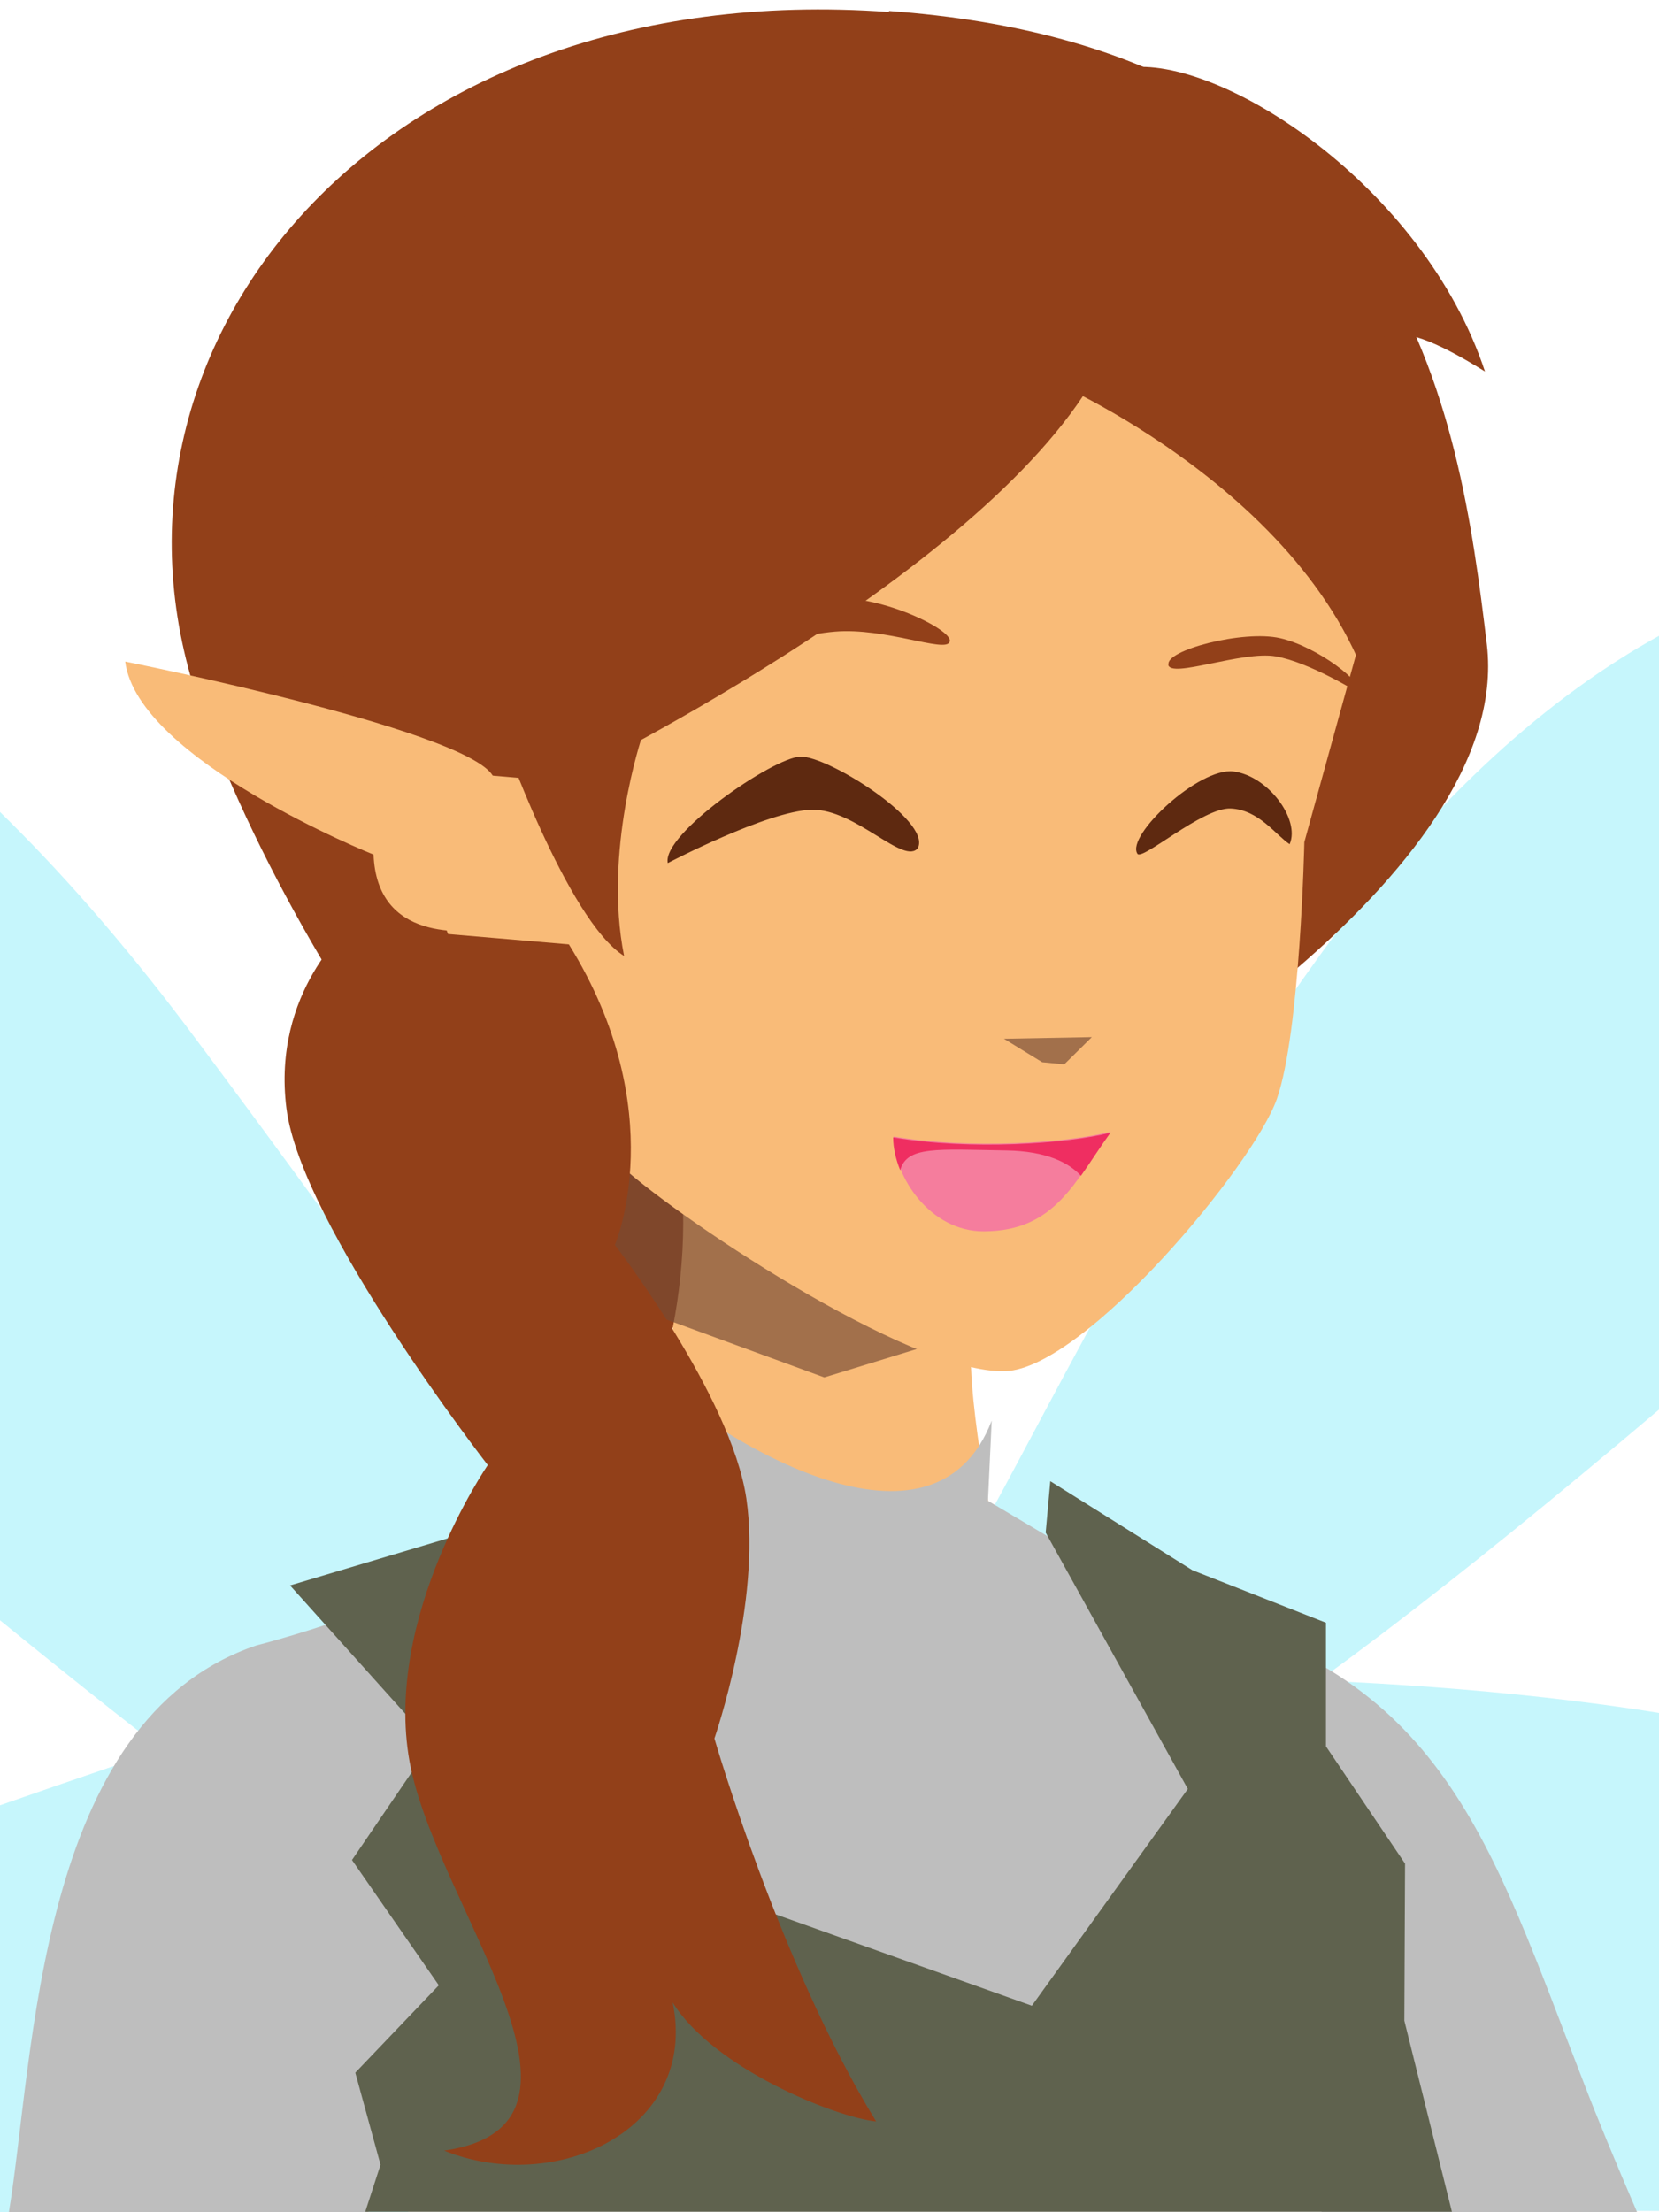 <?xml version="1.0" encoding="UTF-8" standalone="no"?>
<svg
   width="600"
   height="800"
   version="1.1"
   viewBox="0 0 159 212"
   id="svg1099"
   sodipodi:docname="cheer.svg"
   inkscape:version="1.1.2 (1:1.1+202202050942+0a00cf5339)"
   xmlns:inkscape="http://www.inkscape.org/namespaces/inkscape"
   xmlns:sodipodi="http://sodipodi.sourceforge.net/DTD/sodipodi-0.dtd"
   xmlns="http://www.w3.org/2000/svg"
   xmlns:svg="http://www.w3.org/2000/svg"
   xmlns:rdf="http://www.w3.org/1999/02/22-rdf-syntax-ns#"
   xmlns:cc="http://creativecommons.org/ns#"
   xmlns:dc="http://purl.org/dc/elements/1.1/">
  <defs
     id="defs1103" />
  <sodipodi:namedview
     id="namedview1101"
     pagecolor="#ffffff"
     bordercolor="#999999"
     borderopacity="1"
     inkscape:pageshadow="0"
     inkscape:pageopacity="0"
     inkscape:pagecheckerboard="0"
     showgrid="false"
     inkscape:snap-global="false"
     inkscape:zoom="0.89875"
     inkscape:cx="299.86092"
     inkscape:cy="400"
     inkscape:window-width="1920"
     inkscape:window-height="940"
     inkscape:window-x="0"
     inkscape:window-y="0"
     inkscape:window-maximized="1"
     inkscape:current-layer="svg1099" />
  <g
     fill="none"
     stroke-linecap="round"
     stroke-linejoin="round"
     id="g1045">
    <circle
       r="0"
       stroke="#c53822"
       stroke-width="2.26"
       style="paint-order:stroke markers fill"
       id="circle1031" />
    <g
       stroke="#924019"
       id="g1039">
      <circle
         r="0"
         stroke-width="1.29"
         style="paint-order:stroke markers fill"
         id="circle1033" />
      <circle
         transform="scale(1,-1)"
         r="0"
         stroke-width="3.6"
         style="paint-order:stroke markers fill"
         id="circle1035" />
      <circle
         transform="scale(1,-1)"
         r="0"
         stroke-width="3.6"
         style="paint-order:stroke markers fill"
         id="circle1037" />
    </g>
    <circle
       transform="scale(1,-1)"
       r="0"
       stroke="#4d4320"
       stroke-width="4.38"
       style="paint-order:stroke markers fill"
       id="circle1041" />
    <circle
       transform="scale(1,-1)"
       r="0"
       stroke="#4d4320"
       stroke-width="3.52"
       style="paint-order:stroke markers fill"
       id="circle1043" />
  </g>
  <path
     transform="matrix(.265 0 0 .265 0 -.017)"
     d="m600 230c-38.2 21.1-80.5 56.9-123 116-67.1 93-109 189-140 238l21.3 13.8 71.2 41.6c39.1-23.2 93.7-64.5 171-130v-280z"
     fill="#78ebf9"
     fill-opacity=".418"
     stroke-width="1.27"
     id="path1047" />
  <path
     d="m85.2 1.05c49.7 3.6 54.6 38.2 57.3 60.7 2.66 22.4-38.5 45.4-38.5 45.4l-44.1 22.4s-27.3-26.2-40.3-60.7c-13.1-34.6 15.9-71.3 65.6-67.7z"
     fill="#924019"
     id="path1049" />
  <g
     fill="#78ebf9"
     fill-opacity=".418"
     stroke-width="1.27"
     id="g1057">
    <path
       transform="matrix(.265 0 0 .265 0 -.017)"
       d="m0 294v292c56.5 45.9 101 80.4 135 100l42.2-36.3 59.6-47.3c-42.9-54.6-96.4-134-170-232-22.9-30.3-45.3-55.7-67-76.9z"
       id="path1051" />
    <path
       transform="matrix(.265 0 0 .265 0 -.017)"
       d="m251 568c-61 22.9-146 48.2-251 84.9v148h146c69.7-45.7 122-81.5 154-110l-21.9-51.2-27.2-71.1z"
       id="path1053" />
    <path
       transform="matrix(.265 0 0 .265 0 -.017)"
       d="m314 604-2.44 25.3-4.02 82.4c37.2 23.1 96.4 51.3 185 87.9h108v-180c-3.28-0.539-6.6-1.06-9.97-1.56-113-16.6-218-9.6-276-14.6z"
       id="path1055" />
  </g>
  <g
     id="g1065">
    <path
       d="m63.3 104c5.06 13.6 0.128 30.3-2.82 35l34.8 7.74s-2.94-13.9-2.09-19.5z"
       fill="#f9bb78"
       id="path1059" />
    <path
       transform="matrix(.265 0 0 .265 0 -.017)"
       d="m229 492s1.65 17.9-26.3 50.2c-28 32.3-110 52.9-110 52.9-79.5 26.9-80.2 149-89.5 205h130c9.88-31.2 20.9-52.8 33.1-51.8l289 24.2c6.91 1.72 14.6 12 22.8 27.6h114c-7.97-18.5-14.7-34.8-19.1-46.3-34.1-87.3-50.6-150-150-172l-65.7-39 1.36-29c-20.8 54.2-96 9.74-130-21.2z"
       fill="#bebebe"
       id="path1061" />
    <path
       transform="matrix(.265 0 0 .265 0 -.017)"
       d="m194 524-30.8 32-58.3 17.4 51.2 57-28.8 42.3 31.4 45.3-30.2 31.6 9.12 33.3-5.52 17h393l-17.2-69.1 0.256-56.8-28.6-42.4v-44.7l-48.3-19-51.4-32.2-1.67 18.6 51.4 92.7-56.4 78.4-159-56.7-20.1-145z"
       fill="#5f624e"
       id="path1063" />
  </g>
  <path
     d="m79 132 14.6-4.48-40.3-19.7 6.11 17z"
     fill="#764a35"
     fill-opacity=".662"
     id="path1067" />
  <path
     d="m130 62.6-4.99 18.1s-0.391 18.2-2.63 24.6c-2.24 6.38-18.4 25.8-26 26.1-9.2 0.35-32.5-15.4-37.2-20-17.3-13.2-18.4-28.9-22.8-48.7 0 0 1.79-46.7 49.6-49.3 47.8-2.52 44 49.2 44 49.2z"
     fill="#f9bb78"
     id="path1069" />
  <path
     d="m63.2 64.3c1.52-1.25 11.3-6.73 16.4-7 5.17-0.264 12 3.24 11.4 4.23-0.418 1.05-6.17-1.41-11-0.998-4.87 0.411-16.8 3.76-16.8 3.76z"
     fill="#924019"
     id="path1071" />
  <path
     d="m102 102 2.64-2.61-8.42 0.157 3.67 2.25z"
     fill="#764a35"
     fill-opacity=".662"
     id="path1073" />
  <g
     fill="#924019"
     id="g1081">
    <path
       d="m101 36.6s29 12.6 31.6 35.5c1.84-5.63-2.87-28.4-2.28-34.3 0.593-5.85 2.03-8.43 12-2.2-5.93-17.9-25.5-30.4-34.3-29.1z"
       id="path1075" />
    <path
       d="m112 63.7c-0.374-1.37 7.16-3.36 10.7-2.54 3.59 0.823 8.12 4.33 7.5 5.22 0 0-4.7-2.92-7.94-3.48-3.23-0.553-10.1 2.17-10.3 0.79z"
       id="path1077" />
    <path
       d="m105 36c-11.1 19.5-51.2 38.9-51.2 38.9l-22.6-1.95 10.7-51.7 58.6-13.2 19.2 16.8z"
       id="path1079" />
  </g>
  <path
     d="m 88,81.2 c 1.13,-2.63 -8.71,-8.79 -11.3,-8.69 -2.64,0.093 -13.3,7.45 -12.7,10.2 0,0 9.57,-5.02 13.8,-5.11 4.21,-0.096 8.88,5.43 10.2,3.64 z"
     fill="#5e2910"
     id="path1083" />
  <path
     d="m 109,81.8 c 0.368,0.801 6.24,-4.43 8.94,-4.32 2.7,0.113 4.29,2.51 5.66,3.42 1.03,-2.38 -2.07,-6.55 -5.38,-6.97 -3.31,-0.415 -10.3,6.13 -9.22,7.87 z"
     fill="#5e2910"
     id="path1085" />
  <path
     d="m 61.524,70.613 c 0,0 -3.72,11 -1.71,21 -5.49,-3.44 -11.8,-21.5 -11.8,-21.5 z"
     fill="#924019"
     id="path1087" />
  <path
     d="m 94.3,118 c -5.16,0.03 -8.64,-5.24 -8.66,-9.09 7.41,1.26 16.6,0.61 20.8,-0.451 -3.44,4.8 -5.32,9.5 -12.1,9.54 z"
     fill="#f57d9d"
     style="paint-order:stroke markers fill"
     id="path1093" />
  <path
     d="m 85.6,109 c 0.006,0.991 0.241,2.08 0.676,3.14 0.655,-2.32 3.46,-2 10.2,-1.89 3.78,0.063 5.95,1.15 7.12,2.43 0.917,-1.29 1.8,-2.71 2.83,-4.13 -4.14,1.06 -13.4,1.71 -20.8,0.451 z"
     fill="#ef2e61"
     style="paint-order:stroke markers fill"
     id="path1095" />
  <path
     d="m 33.619,88.716 c 0,0 -7.579,6.284 -6.169,17.484 1.4,11.2 19.3,34.2 19.3,34.2 0,0 -10,14.5 -7.5,28.4 2.52,13.9 20.5,34.8 3.32,37.3 10.7,4.32 24.4,-2.02 21.9,-14.2 3.91,6.31 15.6,11 19.5,11.4 -9.22,-15 -15.5,-36.7 -15.5,-36.7 0,0 4.53,-13.1 3.06,-23 -1.47,-9.89 -12.6,-24.3 -12.6,-24.3 0,0 5.52,-12.8 -4.41,-28.8 z"
     fill="#924019"
     id="path1089"
     sodipodi:nodetypes="cccccccccccc" />
  <path
     d="M 47.4,74.8 C 46.865,70.34 12,63.4 12,63.4 c 1.18,9.43 23.8,18.5 23.8,18.5 0.334,8.27 8.43,7.53 11.8,7.13 z"
     fill="#f9bb78"
     id="path1091" />
</svg>
